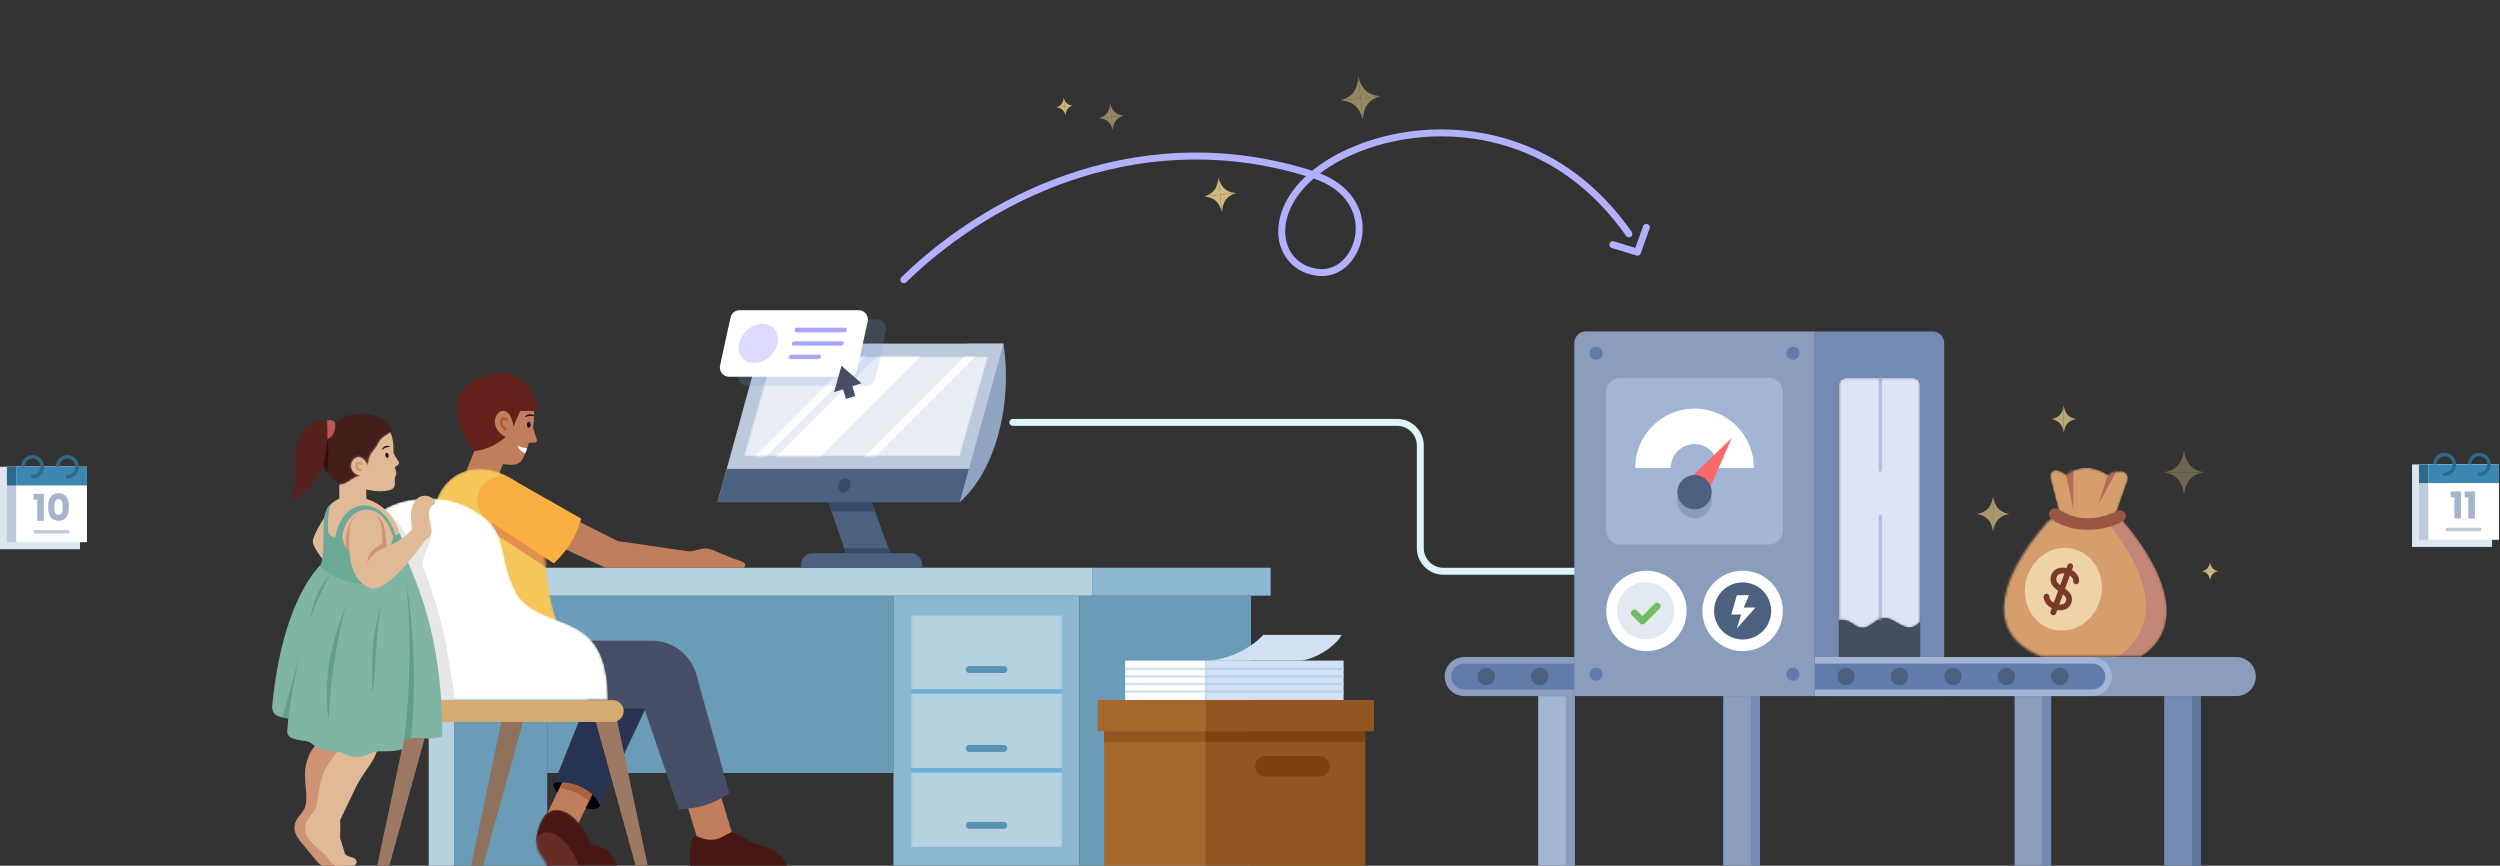<svg width="1080" height="374" viewBox="0 0 1080 374" fill="none" xmlns="http://www.w3.org/2000/svg">
<rect x="0" y="0" width="1080" height="374" fill="#333333" stroke="none"/>
<g clip-path="url(#clip0)">
<g clip-path="url(#clip1)">
<rect x="185.199" y="257.336" width="10.946" height="117.121" fill="#B6D2E1"/>
<rect width="40.255" height="117.121" transform="matrix(-1 0 0 1 236.4 257.336)" fill="#6A9BB7"/>
<path d="M236.4 257.336H385.98V333.946H236.4V257.336Z" fill="#6A9BB7"/>
<path d="M466.378 257.336H385.98V374.457H466.378V257.336Z" fill="#8BB7D0"/>
<mask id="mask0" mask-type="alpha" maskUnits="userSpaceOnUse" x="393" y="265" width="66" height="101">
<path d="M458.839 265.815H393.519V365.978H458.839V265.815Z" fill="#C4C4C4"/>
</mask>
<g mask="url(#mask0)">
<path d="M458.839 265.815H393.519V365.978H458.839V265.815Z" fill="#B6D2E1"/>
<path d="M393.518 298.698L458.839 298.698" stroke="#6CAFD6" stroke-width="2" stroke-linecap="round"/>
<path d="M418.711 289.242H433.647" stroke="#5993B4" stroke-width="3" stroke-linecap="round"/>
<path d="M418.711 323.325H433.647" stroke="#5993B4" stroke-width="3" stroke-linecap="round"/>
<path d="M418.711 356.557H433.647" stroke="#5993B4" stroke-width="3" stroke-linecap="round"/>
<path d="M393.518 332.768L458.839 332.768" stroke="#6CAFD6" stroke-width="2" stroke-linecap="round"/>
</g>
<path d="M466.378 257.336H540.443V374.457H466.378V257.336Z" fill="#6A9BB7"/>
<path d="M476.997 315.897H520.676V374.457H476.997V315.897Z" fill="#A7662C"/>
<path d="M476.997 315.897H520.676V320.538H476.997V315.897Z" fill="#925620"/>
<path d="M589.793 315.897H520.676V374.457H589.793V315.897Z" fill="#925620"/>
<path d="M574.48 331.099C574.48 328.634 572.482 326.636 570.017 326.636H546.645C544.18 326.636 542.182 328.634 542.182 331.099C542.182 333.564 544.18 335.562 546.645 335.562H570.017C572.482 335.562 574.48 333.564 574.48 331.099Z" fill="#7D430F"/>
<path d="M589.793 315.897H520.676V320.538H589.793V315.897Z" fill="#7D430F"/>
<path d="M593.563 315.897H520.676V302.382H593.563V315.897Z" fill="#925620"/>
<path d="M474.17 315.897H520.676V302.382H474.17V315.897Z" fill="#A7662C"/>
<path d="M486.087 285.378H520.676V302.382H486.087V285.378Z" fill="white"/>
<path d="M486.087 288.963H520.676" stroke="#D2E1F1"/>
<path d="M486.087 292.224H520.676" stroke="#D2E1F1"/>
<path d="M486.087 295.485H520.676" stroke="#D2E1F1"/>
<path d="M486.087 298.746H520.676" stroke="#D2E1F1"/>
<path d="M545.741 274.258H579.614C576.108 280.522 565.874 285.562 561.304 285.373H520.799C529.323 285.373 539.593 280.872 545.741 274.258Z" fill="#D2E1F1"/>
<path d="M580.442 285.378H520.676V302.382H580.442V285.378Z" fill="#D2E1F1"/>
<path d="M580.442 288.963H520.677" stroke="#B7D0EB"/>
<path d="M580.442 292.224H520.677" stroke="#B7D0EB"/>
<path d="M580.442 295.485H520.677" stroke="#B7D0EB"/>
<path d="M580.442 298.746H520.677" stroke="#B7D0EB"/>
<path d="M185.199 257.336H472.039V245.266H185.199V257.336Z" fill="#B6D2E1"/>
<path d="M548.925 257.336H472.039V245.266H548.925V257.336Z" fill="#8BB7D0"/>
<path d="M376.471 216.584H357.688L365.685 239.638H384.839L376.471 216.584Z" fill="#4C617F"/>
<path d="M376.471 216.584H357.688L359.191 220.919H378.044L376.471 216.584Z" fill="#344C68"/>
<path d="M365.685 239.638H384.84L383.826 236.847H364.717L365.685 239.638Z" fill="#344C68"/>
<path d="M345.974 243.975C345.974 241.214 348.212 238.975 350.974 238.975H393.373C396.134 238.975 398.373 241.214 398.373 243.975V245.267H345.974V243.975Z" fill="#4C617F"/>
<path d="M414.614 216.948C430.784 202.582 437.38 173.077 433.494 148.443H417.734L414.614 216.948Z" fill="#90A3C1"/>
<path d="M328.833 148.443H433.494L414.646 216.897H309.986L328.833 148.443Z" fill="#BCC8DC"/>
<mask id="mask1" mask-type="alpha" maskUnits="userSpaceOnUse" x="321" y="154" width="106" height="44">
<path d="M333.545 154.096H426.897L414.632 197.113H321.294L333.545 154.096Z" fill="#E9EDF4"/>
</mask>
<g mask="url(#mask1)">
<path d="M333.545 154.096H426.897L414.632 197.113H321.294L333.545 154.096Z" fill="#E9EDF4"/>
<rect width="3.352" height="134.069" transform="matrix(0.707 0.707 -0.707 0.707 408.506 114.773)" fill="white"/>
<rect width="3.352" height="134.069" transform="matrix(0.707 0.707 -0.707 0.707 432.21 138.47)" fill="white"/>
<rect width="13.407" height="134.069" transform="matrix(0.707 0.707 -0.707 0.707 413.247 119.512)" fill="white"/>
</g>
<path d="M309.986 216.897H414.647L418.595 202.555H313.934L309.986 216.897Z" fill="#4C617F"/>
<path d="M437.543 182.482H603.574C609.097 182.482 613.574 186.959 613.574 192.482V236.791C613.574 242.314 618.051 246.791 623.574 246.791H681.812" stroke="#DDF4F8" stroke-width="3" stroke-linecap="round"/>
<path d="M226.215 310.831L208.653 374.282H203.437L216.826 310.831H226.215Z" fill="#8F725D"/>
<path d="M185.694 310.831L168.132 374.282H162.916L176.304 310.831H185.694Z" fill="#9D7964"/>
<ellipse rx="4.096" ry="11.048" transform="matrix(0.448 -0.894 0.894 0.447 249.153 343.339)" fill="black"/>
<path d="M245.762 332.143L235.821 352.494L248.76 358.015L258.089 338.558L245.762 332.143Z" fill="#C17E5D"/>
<path d="M258.089 338.558L245.762 332.143L241.819 340.215C247.501 341.681 250.332 342.89 254.535 345.971L258.089 338.558Z" fill="#A9623F"/>
<mask id="mask2" mask-type="alpha" maskUnits="userSpaceOnUse" x="231" y="349" width="39" height="26">
<path d="M231.576 361.275C232.623 355.489 234.554 352.645 236.407 351.009C243.909 346.219 252.98 356.561 255.313 364.969C260.59 365.26 267.306 366.14 269.326 374.343H236.407C234.668 370.075 230.53 367.06 231.576 361.275Z" fill="#656565"/>
</mask>
<g mask="url(#mask2)">
<path d="M231.576 361.275C232.623 355.489 234.554 352.645 236.407 351.009C243.909 346.219 252.98 356.561 255.313 364.969C260.59 365.26 264.998 368.345 266.499 374.343H236.407C234.668 370.075 230.53 367.06 231.576 361.275Z" fill="#471813"/>
<path d="M250.367 375.118C245.49 358.8 231.202 354.667 231.637 365.543C231.216 369.508 232.357 371.517 234.278 375.118H250.367Z" fill="#672C26"/>
</g>
<path d="M256.731 294.954L239.442 338.187C246.373 337.038 256.023 340.398 259.132 347.942L284.152 294.954H256.731Z" fill="#283352"/>
<path d="M302.021 364.698L295.666 343.96L309.095 336.288L317.009 362.42L309.935 368.174L302.021 364.698Z" fill="#C17E5D"/>
<path d="M340.106 374.457H298.32C297.484 369.871 298.089 366.954 298.811 362.942C299.048 361.621 300.473 360.891 301.693 361.451C303.585 362.319 305.178 362.831 307.665 362.751C311.126 362.641 312.866 360.809 316.044 359.422C317.97 359.569 320.981 361.747 324.101 363.503C327.532 365.435 336.299 365.183 340.106 374.457Z" fill="#471813"/>
<path d="M281.559 276.769H251.352L260.427 306.076H278.328L293.248 349.7C301.998 349.142 307.802 347.589 315.074 342.677L300.829 291.414C298.424 282.759 290.543 276.769 281.559 276.769Z" fill="#474E67"/>
<path d="M214.487 170.896L199.142 209.292L212.103 213.422L217.288 200.41C217.288 200.41 221.085 201.216 223.424 200.41C225.763 199.604 226.563 196.795 228.554 191.239H230.978C231.657 191.239 232.139 190.576 231.929 189.93L230.3 184.905C230.854 180.909 230.798 177.959 230.605 174.777L214.487 170.896Z" fill="#C17E5D"/>
<path d="M230.969 179.799C230.753 179.439 230.392 179.222 229.959 179.078C229.598 178.934 229.165 178.862 228.732 178.934C227.866 179.006 227.145 179.511 226.712 180.232C227.145 180.16 227.433 180.016 227.794 179.872C228.155 179.799 228.444 179.727 228.804 179.655C229.526 179.655 230.175 179.727 230.969 179.799Z" fill="#270D1A"/>
<path d="M228.444 184.777C228.005 184.777 227.65 184.195 227.65 183.478C227.65 182.761 228.005 182.18 228.444 182.18C228.882 182.18 229.237 182.761 229.237 183.478C229.237 184.195 228.882 184.777 228.444 184.777Z" fill="#270D1A"/>
<path d="M226.985 195.737C225.832 195.554 224.167 194.248 223.621 192.508C225.189 193.327 226.661 193.567 227.715 193.67L226.985 195.737Z" fill="white"/>
<path d="M218.795 181.435C216.972 179.183 215.011 183.103 218.244 185.275" stroke="#B25425" stroke-linecap="round"/>
<path d="M218.422 188.835C213.302 192.967 209.608 194.297 204.905 194.885C195.278 182.821 194.397 170.031 204.905 164.378C215.412 158.725 229.265 159.667 232.563 177.52L224.699 177.52L221.846 184.271C219.564 169.534 207.17 182.488 218.422 188.835Z" fill="#62221B"/>
<mask id="mask3" mask-type="alpha" maskUnits="userSpaceOnUse" x="188" y="202" width="53" height="68">
<path d="M224.52 209.253C211.049 198.101 193.512 200.925 188.34 216.715C204.121 252.297 215.195 265.286 240.999 269.562C231.926 245.5 238.622 216.695 224.52 209.253Z" fill="#FAA546"/>
</mask>
<g mask="url(#mask3)">
<path d="M224.52 209.253C211.049 198.101 193.512 200.925 188.34 216.715C204.121 252.297 215.195 265.286 240.999 269.562C231.926 245.5 238.622 216.695 224.52 209.253Z" fill="#F5C75A"/>
<path d="M252.294 228.777C249.6 237.494 246.527 242.023 240.486 248.109L216.829 232.594C212.625 229.837 210.989 224.47 212.941 219.837C215.362 214.089 222.257 211.742 227.682 214.819L252.294 228.777Z" fill="#E69050"/>
</g>
<path d="M261.632 245.266L244.496 237.398L247.651 224.068L266.828 233.74L297.215 238.128C297.837 238.218 298.469 238.189 299.08 238.045L302.816 237.161C304.451 236.775 306.167 236.913 307.719 237.556L316.529 241.206C320.068 242.428 323.666 243.118 321.176 245.266H261.632Z" fill="#C17E5D"/>
<path d="M251.101 224.066C248.407 232.783 245.334 237.312 239.293 243.398L210.814 224.72C209.222 223.676 207.952 222.211 207.146 220.487C202.902 211.419 212.824 202.262 221.524 207.217L251.101 224.066Z" fill="#F9AF41"/>
<mask id="mask4" mask-type="alpha" maskUnits="userSpaceOnUse" x="164" y="215" width="99" height="88">
<path d="M186.168 215.353C174.975 215.477 171.141 217.193 164.769 220.564V302.446H262.61C262.61 262.72 236.824 273.543 224.056 257.885C216.45 245.373 218.672 233.797 212.361 226.625C206.049 219.453 195.624 215.184 186.168 215.353Z" fill="#86BDFD"/>
</mask>
<g mask="url(#mask4)">
<path d="M186.168 215.353C174.975 215.477 171.141 217.193 164.769 220.564V302.446H262.61C262.61 262.72 236.824 273.543 224.056 257.885C216.45 245.373 218.672 233.797 212.361 226.625C206.049 219.453 195.624 215.184 186.168 215.353Z" fill="white"/>
<path d="M178.389 235.815C173.947 228.901 170.052 221.598 164.384 219.049L181.587 306.068H196.968C193.424 277.913 190.275 264.512 182.735 244.558C181.688 240.622 187.232 234.58 186.169 228.901L178.389 235.815Z" fill="#E7E7E7"/>
</g>
<path d="M257.103 310.831L274.665 374.282H279.881L266.492 310.831H257.103Z" fill="#9D7964"/>
<path d="M164.769 302.446H264.718C267.323 302.446 269.434 304.558 269.434 307.162C269.434 309.767 267.323 311.879 264.718 311.879H164.769V302.446Z" fill="#D5AC6F"/>
<path d="M146.583 198.382V217.816H158.221V211.404C158.221 211.404 164.81 213.273 169.126 211.404C170.822 210.529 170.583 209.723 170.561 206.872C170.559 206.627 170.604 206.382 170.692 206.153L171.101 205.09C171.261 204.673 171.277 204.216 171.147 203.789L170.559 201.862L171.989 200.749C172.403 200.427 172.497 199.841 172.206 199.405C170.84 197.36 169.995 196.059 169.995 195.168C169.995 192.352 170.16 186.245 165.184 182.278L146.583 198.382Z" fill="#E0BA97"/>
<path d="M168.488 192.984C168.221 192.727 167.865 192.625 167.464 192.601C167.124 192.56 166.739 192.597 166.387 192.757C165.666 193.016 165.167 193.61 164.964 194.323C165.316 194.163 165.528 193.974 165.802 193.769C166.093 193.626 166.322 193.498 166.613 193.355C167.227 193.19 167.796 193.104 168.488 192.984Z" fill="#270D1A"/>
<path d="M167.474 197.796C167.101 197.896 166.666 197.482 166.502 196.872C166.339 196.262 166.509 195.686 166.882 195.586C167.255 195.486 167.69 195.9 167.853 196.51C168.017 197.12 167.847 197.696 167.474 197.796Z" fill="#270D1A"/>
<path d="M156.187 200.378C153.876 198.911 152.765 202.333 155.746 203.132" stroke="#CF9375" stroke-linecap="round"/>
<path d="M173.233 233.105C169.495 211.091 140.921 209.741 140.921 223.2C141.054 231.555 141.414 235.946 143.853 241.938L160.862 248.232L173.233 233.105Z" fill="#E0BA97"/>
<path d="M135.137 233.849C135.146 230.789 141.875 220.811 141.875 220.811L140.861 243.41C140.861 243.41 135.128 236.909 135.137 233.849Z" fill="#E0BA97"/>
<path d="M149.254 339.586C152.629 332.959 158.605 327.367 158.605 321.53L137.26 320.95C134.748 323.145 133.027 326.886 132.34 329.68C130.53 337.047 133.721 343.944 131.596 349.101C130.553 351.631 127.529 353.491 127.231 356.97C126.883 360.536 129.514 363.188 132.936 367.273C134.74 369.427 136.262 371.444 137.695 372.984C138.513 373.862 139.685 374.282 140.885 374.282H147.195C148.455 374.282 149.772 373.016 149.198 371.707C148.416 369.922 145.6 370.545 144.322 368.856C143.501 366.077 143.037 364.596 142.209 362.024C142.334 358.965 142.386 357.214 142.209 354.314L149.254 339.586Z" fill="#CF9375"/>
<path d="M153.966 339.586C157.34 332.959 163.317 327.367 163.317 321.53L146.683 323.777C143.132 327.505 140.466 331.83 139.166 335.664C137.285 341.217 137.566 346.046 136.308 349.101C135.265 351.631 132.241 353.491 131.942 356.97C131.595 360.536 133.265 363.157 138.24 367.343C141.041 369.701 142.222 371.513 143.398 372.938C144.161 373.864 145.34 374.282 146.539 374.282H151.907C153.167 374.282 154.484 373.016 153.91 371.707C153.128 369.922 150.312 370.545 149.034 368.856C148.213 366.077 147.749 364.596 146.921 362.024C147.046 358.965 147.098 357.214 146.921 354.314L153.966 339.586Z" fill="#E0BA97"/>
<path d="M169.948 231.669C167.839 245.413 150.111 245.413 147.883 232.303C147.883 232.303 143.266 233.187 141.825 230.213C141.293 225.43 141.823 219.573 143.148 217.615C137.644 221.691 141.27 232.303 138.891 243.567C128.473 254.132 120.309 276.068 117.59 304.936C117.419 306.751 118.24 308.599 119.932 309.279C121.183 309.782 122.56 310.096 124.553 310.422L124.106 315.623C123.658 319.486 129.313 319.676 132.201 320.164C135.09 320.653 135.932 322.973 138.743 323.679C141.554 324.386 142.642 324.25 146.066 324.83C149.491 325.41 150.392 326.978 154.073 326.978C157.754 326.978 159.108 325.478 161.787 324.83C164.465 324.182 168.993 325.113 173.889 323.679L174.601 319.587C182.015 317.341 183.19 320.488 191.082 318.146C191.082 279.459 182.586 257.697 175.967 242.104C175.029 237.584 174.296 235.04 172.761 230.483L169.948 231.669Z" fill="#80B4A4"/>
<path d="M167.228 237.015C165.925 230.295 167.778 222.475 158.264 221.43C148.47 222.25 149.588 232.394 149.197 242.085L160.923 243.483L167.228 237.015Z" fill="#CF9375"/>
<path d="M169.948 231.669C167.839 245.413 150.111 245.413 147.883 232.303C147.883 232.303 143.266 233.187 141.825 230.213C141.293 225.43 141.822 219.573 143.148 217.615C137.644 221.691 141.269 232.303 138.891 243.567C138.616 243.846 138.343 244.132 138.072 244.426C150.413 255.666 167.416 254.853 175.966 242.104C175.029 237.584 174.296 235.04 172.761 230.483L169.948 231.669Z" fill="#6CA996"/>
<path d="M129.42 283.293C127.111 293.526 126.047 299.557 124.556 310.44C123.627 310.287 123.083 310.172 121.989 309.928L129.42 283.293Z" fill="#629E8B"/>
<path d="M133.929 267.57C136.4 260.389 139.062 255.073 142.544 248.252C142.544 248.252 139.039 252.103 136.907 257.117C134.775 262.132 133.929 267.57 133.929 267.57Z" fill="#629E8B"/>
<path d="M141.901 310.702C143.119 291.86 144.629 281.237 149.264 262.264C149.264 262.264 144.32 273.245 142.206 286.747C140.093 300.249 141.901 310.702 141.901 310.702Z" fill="#629E8B"/>
<path d="M161.01 299.778C163 282.428 162.005 276.792 164.658 260.658C164.658 260.658 161.548 272.413 161.01 280.194C160.472 287.975 161.01 299.778 161.01 299.778Z" fill="#629E8B"/>
<path d="M174.602 319.612C177.971 292.187 177.121 268.094 175.429 250.137C178.747 272.521 179.917 292.503 177.608 318.903C176.312 319.131 175.629 319.262 174.602 319.612Z" fill="#629E8B"/>
<path d="M169.929 232.361C164.915 213.844 148.976 218.625 147.817 232.361L144.698 232.885C147.51 214.02 165.794 213.434 170.954 231.562L169.929 232.361Z" fill="#6CA996"/>
<path d="M164.834 228.282C164.205 218.812 151.841 219.398 151.095 228.282C150.472 235.714 149.899 250.214 159.935 254.031C164.237 255.668 172.546 248.97 183.852 233.219C184.287 232.612 186.963 232.125 186.38 228.282C185.946 225.425 184.87 223.599 185.459 220.42C185.618 219.564 186.411 218.566 187.503 217.861C188.002 217.539 188.244 216.884 187.887 216.411C185.475 213.216 181.398 213.745 179.787 215.844C177.308 218.835 177.239 222.043 177.926 228.689C174.344 232.968 169.765 235.068 165.502 236.899L164.834 228.282Z" fill="#E0BA97"/>
<path d="M158.685 243.424C159.623 240.661 161.867 238.568 165.539 236.856L165.324 234.548C160.967 237.381 158.89 239.098 158.685 243.424Z" fill="#CF9375"/>
<mask id="mask5" mask-type="alpha" maskUnits="userSpaceOnUse" x="138" y="178" width="32" height="32">
<path d="M155.856 205.543C151.989 206.062 151.129 208.908 146.578 209.605C131.677 198.292 138.594 178.565 156.258 178.565C165.081 178.565 171.563 185.3 168.825 186.88C163.582 189.906 164.419 190.144 162.981 192.499C160.996 195.752 159.104 195.952 159.104 201.891C155.237 191.299 146.578 203.161 155.856 205.543Z" fill="#4D4D4D"/>
</mask>
<g mask="url(#mask5)">
<path d="M155.856 205.543C151.989 206.062 151.129 208.908 146.578 209.605C131.677 198.292 138.594 178.565 156.258 178.565C165.081 178.565 171.563 185.3 168.825 186.88C163.582 189.906 164.419 190.144 162.981 192.499C160.996 195.752 159.104 195.952 159.104 201.891C155.237 191.299 146.578 203.161 155.856 205.543Z" fill="#431E1B"/>
<path d="M141.038 207.556C142.12 197.843 142.176 193.415 141.038 187.877L133.407 197.289L141.038 207.556Z" fill="#370E0A"/>
</g>
<path d="M144.814 182.626C143.902 181.414 142.422 181.31 141.248 181.695L141.343 189.802C143.833 188.731 145.086 186.192 144.814 182.626Z" fill="#B95750"/>
<path d="M124.939 216.725C134.668 211.35 142.611 204.371 141.293 181.645C137.106 181.257 132.893 182.496 130.11 187.431C123.996 198.277 130.443 206.615 124.939 216.725Z" fill="#55211C"/>
<ellipse rx="2.501" ry="3.188" transform="matrix(0.913 0.409 -0.409 0.913 364.726 209.726)" fill="#344C68"/>
<mask id="mask6" mask-type="alpha" maskUnits="userSpaceOnUse" x="865" y="221" width="72" height="63">
<path d="M882.043 283.67C854.894 272.989 865.056 246.261 887.722 221.978C898.986 231.234 916.024 223.596 916.024 223.596C941.196 252.669 940.883 273.927 924.936 283.67H882.043Z" fill="#E18B5B"/>
</mask>
<g mask="url(#mask6)">
<path d="M882.043 283.67C854.894 272.989 865.056 246.261 887.722 221.978C898.986 231.234 916.024 223.596 916.024 223.596C941.196 252.669 940.883 273.927 924.936 283.67H882.043Z" fill="#C28776"/>
<path d="M874.504 283.67C847.355 272.989 857.517 246.261 880.183 221.978C891.447 231.234 908.486 223.596 908.486 223.596C933.657 252.669 930.517 273.927 914.57 283.67H874.504Z" fill="#D69E6C"/>
</g>
<mask id="mask7" mask-type="alpha" maskUnits="userSpaceOnUse" x="885" y="202" width="35" height="23">
<path d="M885.842 206.967L889.418 220.65C898.494 225.727 903.905 226.189 914.325 221.267L919.127 207.517C919.762 205.698 918.547 203.705 916.624 203.581C914.249 203.427 912.637 203.684 910.626 205.118C903.74 200.655 897.025 201.481 892.624 205.118C887.143 200.86 884.975 204.23 885.842 206.967Z" fill="#B2B2B2"/>
</mask>
<g mask="url(#mask7)">
<path d="M885.842 206.967L889.418 220.65C898.494 225.727 903.905 226.189 914.325 221.267L919.127 207.517C919.762 205.698 918.547 203.705 916.624 203.581C914.249 203.427 912.637 203.684 910.626 205.118C903.74 200.655 897.025 201.481 892.624 205.118C887.143 200.86 884.975 204.23 885.842 206.967Z" fill="#D69E6C"/>
<path d="M906.428 217.944L910.789 204.553L915.275 201.999L906.428 217.944Z" fill="#B46C59"/>
<path d="M895.634 219.939V202.155L892.11 202.934L895.634 219.939Z" fill="#B46C59"/>
</g>
<path d="M887.68 222.042C896.515 228.887 910.008 226.444 915.874 222.982" stroke="#9A5543" stroke-width="5" stroke-linecap="round"/>
<ellipse rx="16.541" ry="17.955" transform="matrix(0.966 0.259 -0.259 0.966 891.369 254.567)" fill="#EFD3A8"/>
<path d="M884.086 257.744C884.086 262.029 892.511 264.698 893.763 259.722C895.015 254.745 885.125 254.366 887.388 248.647C889.158 244.391 897.301 246.962 896.898 251.155" stroke="#783B2B" stroke-width="2.5" stroke-linecap="round"/>
<path d="M894.342 244.605L887.015 264.528" stroke="#783B2B" stroke-width="2.5" stroke-linecap="round"/>
<g opacity="0.3">
<path d="M952.11 204.044C947.132 203.101 944.461 200.614 943.489 194.692V204.044H952.11Z" fill="#F8DC94"/>
<path d="M952.11 204.044C947.132 204.987 944.461 207.474 943.489 213.396V204.044H952.11Z" fill="#F8DC94"/>
<path d="M934.868 204.044C939.845 203.101 942.517 200.614 943.489 194.692V204.044H934.868Z" fill="#F8DC94"/>
<path d="M934.868 204.044C939.845 204.987 942.517 207.474 943.489 213.396V204.044H934.868Z" fill="#F8DC94"/>
</g>
<g opacity="0.7">
<path d="M896.913 181.042C893.81 180.454 892.144 178.904 891.539 175.212V181.042H896.913Z" fill="#F8DC94"/>
<path d="M896.913 181.042C893.81 181.63 892.144 183.18 891.539 186.872V181.042H896.913Z" fill="#F8DC94"/>
<path d="M886.164 181.042C889.267 180.454 890.933 178.904 891.539 175.212V181.042H886.164Z" fill="#F8DC94"/>
<path d="M886.164 181.042C889.267 181.63 890.933 183.18 891.539 186.872V181.042H886.164Z" fill="#F8DC94"/>
</g>
<g opacity="0.8">
<path d="M958.354 246.754C956.272 246.359 955.155 245.319 954.748 242.842V246.754H958.354Z" fill="#F8DC94"/>
<path d="M958.354 246.753C956.272 247.148 955.155 248.188 954.748 250.666V246.753H958.354Z" fill="#F8DC94"/>
<path d="M951.142 246.754C953.224 246.359 954.342 245.319 954.748 242.842V246.754H951.142Z" fill="#F8DC94"/>
<path d="M951.142 246.753C953.224 247.148 954.342 248.188 954.748 250.666V246.753H951.142Z" fill="#F8DC94"/>
</g>
<g opacity="0.6">
<path d="M868.024 222.042C863.99 221.278 861.825 219.262 861.037 214.463V222.042H868.024Z" fill="#F8DC94"/>
<path d="M868.024 222.042C863.99 222.806 861.825 224.822 861.037 229.621V222.042H868.024Z" fill="#F8DC94"/>
<path d="M854.05 222.042C858.084 221.278 860.25 219.262 861.037 214.463V222.042H854.05Z" fill="#F8DC94"/>
<path d="M854.05 222.042C858.084 222.806 860.25 224.822 861.037 229.621V222.042H854.05Z" fill="#F8DC94"/>
</g>
<rect x="664.471" y="300.696" width="15.773" height="73.587" fill="#A3B5D4"/>
<rect x="676.356" y="300.696" width="3.888" height="73.587" fill="#8B9DBD"/>
<path d="M624.114 292.266C624.114 296.922 627.888 300.696 632.543 300.696H680.244V283.837H632.543C627.888 283.837 624.114 287.611 624.114 292.266Z" fill="#8B9DBD"/>
<path d="M974.506 292.266C974.506 296.922 970.732 300.696 966.076 300.696H846.164V283.837H966.076C970.732 283.837 974.506 287.611 974.506 292.266Z" fill="#8B9DBD"/>
<path d="M839.898 300.696H783.967V143.18H834.898C837.66 143.18 839.898 145.419 839.898 148.18V300.696Z" fill="#738AB3"/>
<path d="M829.533 300.696H794.333V166.231C794.333 164.574 795.677 163.231 797.333 163.231H826.533C828.189 163.231 829.533 164.574 829.533 166.231V300.696Z" fill="#434E5E"/>
<mask id="mask8" mask-type="alpha" maskUnits="userSpaceOnUse" x="794" y="163" width="36" height="109">
<path d="M826.533 163.231H797.333C795.677 163.231 794.333 164.574 794.333 166.231V267.933C799.405 266.991 800.848 271.189 804.608 271.189C808.368 271.189 810.154 266.991 814.195 266.991C819.459 266.991 823.501 274.948 829.533 268.66V166.231C829.533 164.574 828.19 163.231 826.533 163.231Z" fill="#797979"/>
</mask>
<g mask="url(#mask8)">
<path d="M826.533 163.231H797.333C795.677 163.231 794.333 164.574 794.333 166.231V267.933C799.405 266.991 800.848 271.189 804.608 271.189C808.368 271.189 810.154 266.991 814.195 266.991C819.459 266.991 823.501 274.948 829.533 268.66V166.231C829.533 164.574 828.19 163.231 826.533 163.231Z" fill="#DEE4F3"/>
<path d="M812.326 267.995V223.093" stroke="#BBB7E7" stroke-width="1.5" stroke-linecap="round"/>
<path d="M812.326 203.075V155.347" stroke="#BBB7E7" stroke-width="1.5" stroke-linecap="round"/>
</g>
<path d="M912.31 292.266C912.31 296.922 908.536 300.696 903.88 300.696H783.968V283.837H903.88C908.536 283.837 912.31 287.611 912.31 292.266Z" fill="#A3B5D4"/>
<path d="M626.941 292.266C626.941 295.361 629.45 297.869 632.544 297.869H680.244V286.663H632.544C629.45 286.663 626.941 289.172 626.941 292.266Z" fill="#617CAB"/>
<path d="M909.483 292.266C909.483 295.361 906.974 297.869 903.88 297.869H783.967V286.663H903.88C906.974 286.663 909.483 289.172 909.483 292.266Z" fill="#617CAB"/>
<rect x="744.433" y="300.696" width="15.773" height="73.587" fill="#8B9DBD"/>
<rect x="756.378" y="300.696" width="3.829" height="73.587" fill="#738AB2"/>
<rect x="870.302" y="300.696" width="15.773" height="73.587" fill="#8B9DBD"/>
<rect x="882.208" y="300.696" width="3.866" height="73.587" fill="#738AB2"/>
<rect x="934.93" y="300.696" width="15.773" height="73.587" fill="#738AB2"/>
<rect x="946.923" y="300.696" width="3.78" height="73.587" fill="#5F769E"/>
<path d="M680.105 300.696H783.967V143.18H685.105C682.344 143.18 680.105 145.419 680.105 148.18V300.696Z" fill="#8B9DBD"/>
<ellipse cx="711.254" cy="263.923" rx="17.377" ry="17.372" fill="white"/>
<ellipse cx="710.9" cy="263.86" rx="12.339" ry="12.336" fill="#E2E9F1"/>
<path d="M706.099 264.823L709.514 268.237L715.865 261.887" stroke="#72BD60" stroke-width="3" stroke-linecap="round" stroke-linejoin="round"/>
<ellipse cx="752.819" cy="263.923" rx="17.377" ry="17.372" fill="white"/>
<ellipse cx="752.819" cy="263.923" rx="12.339" ry="12.336" fill="#4C617F"/>
<path d="M747.927 265.474L750.321 257.135H755.573L753.284 262.463H758.354L750.321 271.497L752.175 265.474H747.927Z" fill="white"/>
<path d="M693.877 229.245C693.877 232.559 696.563 235.245 699.877 235.245H764.196C767.509 235.245 770.196 232.559 770.196 229.245V169.231C770.196 165.917 767.509 163.231 764.196 163.231H699.877C696.563 163.231 693.877 165.917 693.877 169.231V229.245Z" fill="#A3B5D4"/>
<ellipse cx="689.529" cy="152.601" rx="2.827" ry="2.826" fill="#617CAB"/>
<ellipse cx="689.529" cy="291.275" rx="2.827" ry="2.826" fill="#617CAB"/>
<ellipse cx="774.544" cy="152.601" rx="2.827" ry="2.826" fill="#617CAB"/>
<ellipse cx="774.544" cy="291.275" rx="2.827" ry="2.826" fill="#617CAB"/>
<ellipse cx="665.136" cy="292.266" rx="3.769" ry="3.768" fill="#4C617F"/>
<ellipse cx="820.58" cy="292.266" rx="3.769" ry="3.768" fill="#4C617F"/>
<ellipse cx="843.668" cy="292.266" rx="3.769" ry="3.768" fill="#4C617F"/>
<ellipse cx="866.756" cy="292.266" rx="3.769" ry="3.768" fill="#4C617F"/>
<ellipse cx="889.844" cy="292.266" rx="3.769" ry="3.768" fill="#4C617F"/>
<ellipse cx="642.049" cy="292.266" rx="3.769" ry="3.768" fill="#4C617F"/>
<ellipse cx="797.492" cy="292.266" rx="3.769" ry="3.768" fill="#4C617F"/>
<path fill-rule="evenodd" clip-rule="evenodd" d="M706.411 202.133C706.411 187.984 717.884 176.515 732.036 176.515C746.189 176.515 757.661 187.984 757.661 202.133H742.324C742.324 196.453 737.718 191.848 732.036 191.848C726.355 191.848 721.749 196.453 721.749 202.133H706.411Z" fill="white"/>
<path d="M730.117 206.524L748.117 189.176L738.516 211.197L730.117 206.524Z" fill="#FD686B"/>
<ellipse cx="732.036" cy="216.4" rx="7.424" ry="7.422" fill="#8B9DBD"/>
<ellipse cx="732.036" cy="212.632" rx="7.424" ry="7.422" fill="#4C617F"/>
<path d="M390.452 120.837C430.123 82.194 495.931 52.419 567.378 75.483C598.466 85.519 587.939 119.394 569.775 117.701C550.352 115.889 545.061 88.849 573.615 70.741C604.592 51.097 665.957 47.158 703.676 101.035" stroke="#B3B1FF" stroke-width="3" stroke-linecap="round"/>
<path d="M696.738 105.706L707.379 108.929L711.219 98.224" stroke="#B3B1FF" stroke-width="3" stroke-linecap="round" stroke-linejoin="round"/>
<g opacity="0.5">
<path d="M596.341 41.534C591.292 41.128 588.369 38.941 586.77 33.157L587.77 42.455L596.341 41.534Z" fill="#F8DC94"/>
<path d="M596.341 41.534C591.493 43.004 589.103 45.762 588.77 51.753L587.77 42.455L596.341 41.534Z" fill="#F8DC94"/>
<path d="M579.199 43.377C584.046 41.907 586.437 39.149 586.77 33.157L587.77 42.456L579.199 43.377Z" fill="#F8DC94"/>
<path d="M579.198 43.376C584.248 43.782 587.17 45.969 588.77 51.754L587.77 42.455L579.198 43.376Z" fill="#F8DC94"/>
</g>
<g opacity="0.5">
<path d="M485.506 49.905C482.358 49.651 480.536 48.288 479.539 44.682L480.163 50.479L485.506 49.905Z" fill="#F8DC94"/>
<path d="M485.506 49.904C482.483 50.821 480.993 52.54 480.786 56.275L480.162 50.478L485.506 49.904Z" fill="#F8DC94"/>
<path d="M474.819 51.053C477.841 50.137 479.331 48.418 479.539 44.682L480.162 50.479L474.819 51.053Z" fill="#F8DC94"/>
<path d="M474.819 51.053C477.967 51.306 479.789 52.67 480.786 56.275L480.162 50.479L474.819 51.053Z" fill="#F8DC94"/>
</g>
<g opacity="0.8">
<path d="M463.479 45.606C461.367 45.436 460.144 44.521 459.475 42.101L459.894 45.991L463.479 45.606Z" fill="#F8DC94"/>
<path d="M463.479 45.605C461.451 46.22 460.451 47.374 460.312 49.88L459.894 45.99L463.479 45.605Z" fill="#F8DC94"/>
<path d="M456.308 46.376C458.336 45.761 459.336 44.608 459.475 42.101L459.894 45.991L456.308 46.376Z" fill="#F8DC94"/>
<path d="M456.308 46.376C458.42 46.546 459.643 47.461 460.312 49.88L459.894 45.99L456.308 46.376Z" fill="#F8DC94"/>
</g>
<g opacity="0.8">
<path d="M534.055 83.401C529.962 83.072 527.594 81.299 526.298 76.611L527.108 84.147L534.055 83.401Z" fill="#F8DC94"/>
<path d="M534.055 83.4C530.126 84.591 528.188 86.827 527.919 91.683L527.108 84.147L534.055 83.4Z" fill="#F8DC94"/>
<path d="M520.161 84.894C524.09 83.703 526.028 81.467 526.297 76.611L527.108 84.147L520.161 84.894Z" fill="#F8DC94"/>
<path d="M520.161 84.893C524.254 85.223 526.622 86.995 527.918 91.683L527.108 84.147L520.161 84.893Z" fill="#F8DC94"/>
</g>
</g>
<path opacity="0.5" d="M378.188 163.545C377.786 165.382 376.16 166.69 374.28 166.69H322.855C320.302 166.69 318.402 164.33 318.948 161.836L323.486 141.091C323.888 139.254 325.514 137.945 327.393 137.945H378.818C381.372 137.945 383.272 140.306 382.726 142.8L378.188 163.545Z" fill="#759CE1" fill-opacity="0.4"/>
<path d="M370.302 159.6C369.901 161.436 368.274 162.745 366.395 162.745H314.97C312.416 162.745 310.516 160.385 311.062 157.89L315.6 137.145C316.002 135.309 317.628 134 319.508 134H370.933C373.486 134 375.386 136.36 374.84 138.855L370.302 159.6Z" fill="white"/>
<path d="M332.588 153.987C336.4 150.49 337.25 145.145 334.485 142.049C331.721 138.952 326.39 139.277 322.577 142.774C318.765 146.27 317.916 151.615 320.68 154.712C323.444 157.808 328.776 157.484 332.588 153.987Z" fill="#DCDBFF"/>
<path d="M364.682 143.498H344.03C343.537 143.498 343.167 143.061 343.29 142.561C343.414 142.061 343.907 141.624 344.4 141.624H365.052C365.545 141.624 365.915 142.061 365.792 142.561C365.73 143.061 365.237 143.498 364.682 143.498Z" fill="#A8A6FB"/>
<path d="M364.682 143.498H344.03C343.537 143.498 343.167 143.061 343.29 142.561C343.414 142.061 343.907 141.624 344.4 141.624H365.052C365.545 141.624 365.915 142.061 365.792 142.561C365.73 143.061 365.237 143.498 364.682 143.498Z" fill="#A8A6FB"/>
<path d="M363.449 149.31H342.735C342.242 149.31 341.872 148.872 341.996 148.373C342.119 147.873 342.612 147.435 343.105 147.435H363.758C364.251 147.435 364.621 147.873 364.497 148.373C364.374 148.872 363.942 149.31 363.449 149.31Z" fill="#A8A6FB"/>
<path d="M353.524 155.121H341.502C341.009 155.121 340.639 154.684 340.763 154.184C340.886 153.684 341.379 153.247 341.872 153.247H353.894C354.387 153.247 354.757 153.684 354.634 154.184C354.572 154.684 354.017 155.121 353.524 155.121Z" fill="#A8A6FB"/>
<path d="M372.133 165.577L363.515 158L360.313 169.396L364.192 168.164L365.423 172.353L369.424 171.059L368.255 166.809L372.133 165.577Z" fill="#474E67"/>
</g>
<path d="M0 201.633H34.571V237.278H0V201.633Z" fill="#DDE6EE"/>
<rect x="3" y="201.633" width="30.571" height="32.589" fill="#BECADC"/>
<rect x="3" y="201.633" width="30.571" height="8.064" fill="#2D698B"/>
<rect x="7" y="201.633" width="30.571" height="32.589" fill="white"/>
<rect x="7" y="201.633" width="30.571" height="8.064" fill="#3B87B2"/>
<path d="M14.489 215.87V213.326H18.921V225.006H16.073V215.87H14.489ZM20.793 219.006C20.793 217.171 21.145 215.726 21.849 214.67C22.563 213.614 23.71 213.086 25.289 213.086C26.867 213.086 28.009 213.614 28.713 214.67C29.427 215.726 29.785 217.171 29.785 219.006C29.785 220.862 29.427 222.318 28.713 223.374C28.009 224.43 26.867 224.958 25.289 224.958C23.71 224.958 22.563 224.43 21.849 223.374C21.145 222.318 20.793 220.862 20.793 219.006ZM27.097 219.006C27.097 217.929 26.979 217.102 26.745 216.526C26.51 215.939 26.025 215.646 25.289 215.646C24.553 215.646 24.067 215.939 23.833 216.526C23.598 217.102 23.481 217.929 23.481 219.006C23.481 219.731 23.523 220.334 23.609 220.814C23.694 221.283 23.865 221.667 24.121 221.966C24.387 222.254 24.777 222.398 25.289 222.398C25.801 222.398 26.185 222.254 26.441 221.966C26.707 221.667 26.883 221.283 26.969 220.814C27.054 220.334 27.097 219.731 27.097 219.006Z" fill="#A6B5CC"/>
<path d="M15.286 229.738H29.286" stroke="#BECADC" stroke-width="1.5" stroke-linecap="round"/>
<path d="M29.057 205.168C28.643 205.168 28.307 205.504 28.307 205.918C28.307 206.332 28.643 206.668 29.057 206.668V205.168ZM32.513 201.633C32.513 203.599 30.953 205.168 29.057 205.168V206.668C31.807 206.668 34.013 204.4 34.013 201.633H32.513ZM25.601 201.633C25.601 199.667 27.162 198.097 29.057 198.097V196.597C26.307 196.597 24.101 198.865 24.101 201.633H25.601ZM29.057 198.097C30.953 198.097 32.513 199.667 32.513 201.633H34.013C34.013 198.865 31.807 196.597 29.057 196.597V198.097Z" fill="#2D698B"/>
<path d="M14.057 205.168C13.643 205.168 13.307 205.504 13.307 205.918C13.307 206.332 13.643 206.668 14.057 206.668V205.168ZM17.513 201.633C17.513 203.599 15.953 205.168 14.057 205.168V206.668C16.807 206.668 19.013 204.4 19.013 201.633H17.513ZM10.601 201.633C10.601 199.667 12.162 198.097 14.057 198.097V196.597C11.307 196.597 9.101 198.865 9.101 201.633H10.601ZM14.057 198.097C15.953 198.097 17.513 199.667 17.513 201.633H19.013C19.013 198.865 16.807 196.597 14.057 196.597V198.097Z" fill="#2D698B"/>
<path d="M1042 200.614H1076.57V236.259H1042V200.614Z" fill="#DDE6EE"/>
<rect x="1045" y="200.614" width="30.571" height="32.589" fill="#BECADC"/>
<rect x="1045" y="200.614" width="30.571" height="8.064" fill="#2D698B"/>
<rect x="1049" y="200.614" width="30.571" height="32.589" fill="white"/>
<rect x="1049" y="200.614" width="30.571" height="8.064" fill="#3B87B2"/>
<path d="M1058.7 214.851V212.307H1063.13V223.987H1060.28V214.851H1058.7ZM1064.72 214.851V212.307H1069.15V223.987H1066.3V214.851H1064.72Z" fill="#A6B5CC"/>
<path d="M1057.29 228.719H1071.29" stroke="#BECADC" stroke-width="1.5" stroke-linecap="round"/>
<path d="M1071.06 204.149C1070.64 204.149 1070.31 204.485 1070.31 204.899C1070.31 205.314 1070.64 205.649 1071.06 205.649V204.149ZM1074.51 200.614C1074.51 202.58 1072.95 204.149 1071.06 204.149V205.649C1073.81 205.649 1076.01 203.382 1076.01 200.614H1074.51ZM1067.6 200.614C1067.6 198.648 1069.16 197.078 1071.06 197.078V195.578C1068.31 195.578 1066.1 197.846 1066.1 200.614H1067.6ZM1071.06 197.078C1072.95 197.078 1074.51 198.648 1074.51 200.614H1076.01C1076.01 197.846 1073.81 195.578 1071.06 195.578V197.078Z" fill="#2D698B"/>
<path d="M1056.06 204.149C1055.64 204.149 1055.31 204.485 1055.31 204.899C1055.31 205.314 1055.64 205.649 1056.06 205.649V204.149ZM1059.51 200.614C1059.51 202.58 1057.95 204.149 1056.06 204.149V205.649C1058.81 205.649 1061.01 203.382 1061.01 200.614H1059.51ZM1052.6 200.614C1052.6 198.648 1054.16 197.078 1056.06 197.078V195.578C1053.31 195.578 1051.1 197.846 1051.1 200.614H1052.6ZM1056.06 197.078C1057.95 197.078 1059.51 198.648 1059.51 200.614H1061.01C1061.01 197.846 1058.81 195.578 1056.06 195.578V197.078Z" fill="#2D698B"/>
<defs>
<clipPath id="clip0">
<rect width="960" height="374" fill="white" transform="translate(114)"/>
</clipPath>
<clipPath id="clip1">
<rect width="1357" height="879" fill="white" transform="translate(-28 -505)"/>
</clipPath>
</defs>
</svg>